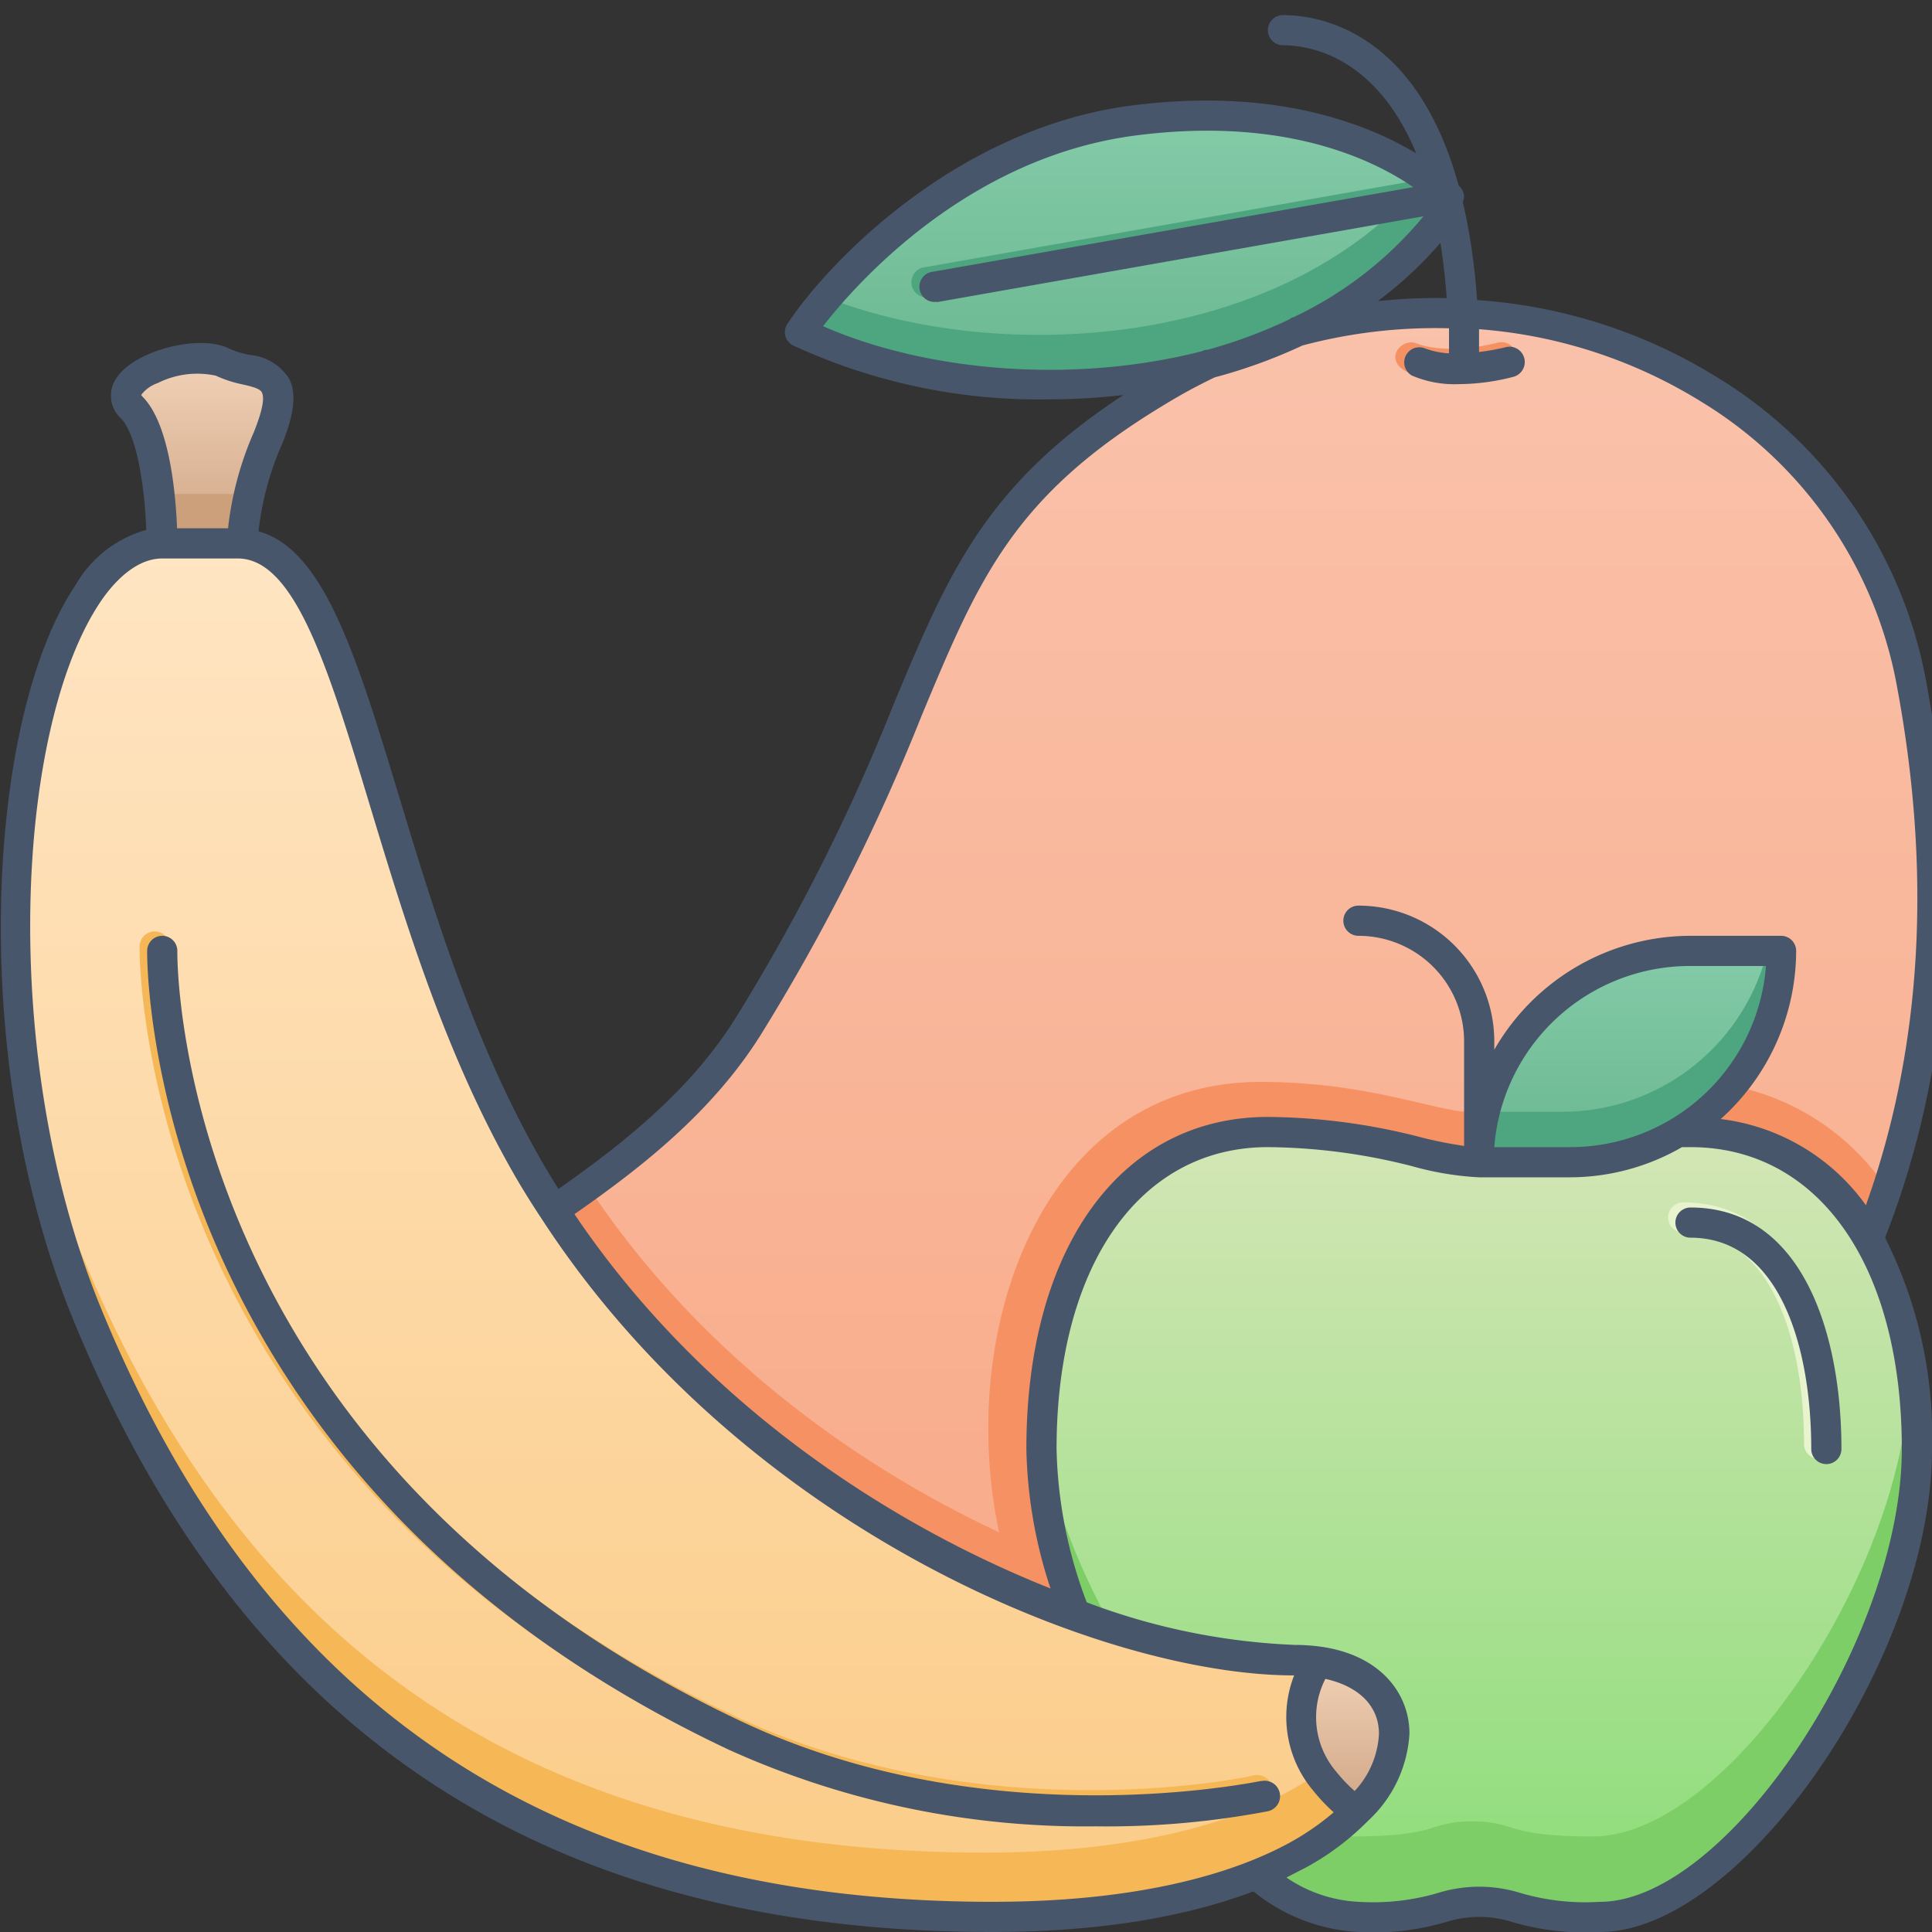 <svg xmlns="http://www.w3.org/2000/svg" xmlns:xlink="http://www.w3.org/1999/xlink" viewBox="0 0 128 128"><rect x="0" y="0" width="128" height="128" fill="#333333" stroke="none"/><defs><style>.cls-1{fill:url(#linear-gradient);}.cls-2{fill:#4da67f;}.cls-3{fill:url(#linear-gradient-2);}.cls-4{fill:#f69163;}.cls-5{fill:url(#linear-gradient-3);}.cls-6{fill:#7ece67;}.cls-7{fill:#e7f4ce;}.cls-8{fill:url(#linear-gradient-4);}.cls-9{fill:url(#linear-gradient-5);}.cls-10{fill:#f6b756;}.cls-11{fill:url(#linear-gradient-6);}.cls-12{fill:#cba07a;}.cls-13{fill:url(#linear-gradient-7);}.cls-14{fill:#47566a;}</style><linearGradient id="linear-gradient" x1="73.96" y1="25.19" x2="73.96" y2="7.34" gradientUnits="userSpaceOnUse"><stop offset="0" stop-color="#6ab891"/><stop offset="1" stop-color="#85cba9"/></linearGradient><linearGradient id="linear-gradient-2" x1="81.85" y1="111.71" x2="81.85" y2="20.41" gradientUnits="userSpaceOnUse"><stop offset="0" stop-color="#f8aa88"/><stop offset="1" stop-color="#fac2ab"/></linearGradient><linearGradient id="linear-gradient-3" x1="97.52" y1="126.68" x2="97.52" y2="74.66" gradientUnits="userSpaceOnUse"><stop offset="0" stop-color="#8cdd79"/><stop offset="1" stop-color="#d4e6b6"/></linearGradient><linearGradient id="linear-gradient-4" x1="107.5" y1="76.67" x2="107.5" y2="62.66" xlink:href="#linear-gradient"/><linearGradient id="linear-gradient-5" x1="46.21" y1="126.69" x2="46.21" y2="35.73" gradientUnits="userSpaceOnUse"><stop offset="0" stop-color="#fbcc88"/><stop offset="1" stop-color="#ffe5c3"/></linearGradient><linearGradient id="linear-gradient-6" x1="12.85" y1="35.73" x2="12.85" y2="23.46" gradientUnits="userSpaceOnUse"><stop offset="0" stop-color="#d1a788"/><stop offset="1" stop-color="#f2d3b8"/></linearGradient><linearGradient id="linear-gradient-7" x1="88.84" y1="119.68" x2="88.84" y2="109.78" xlink:href="#linear-gradient-6"/></defs><title>Fruit</title><g id="Fruit"><path class="cls-1" d="M95.45,13.46C86,26.7,64.35,27.63,52.47,21.7c2-3,10.1-12.41,22-14C86.86,6,93.32,10.76,95.19,12.44"/><path class="cls-2" d="M95.45,13.46C86,26.7,64.35,27.63,52.47,21.7a24.86,24.86,0,0,1,1.71-2.22c11.7,4.85,30.79,3.7,40.23-7.69C95.37,12.57,95.15,12.29,95.45,13.46Z"/><path class="cls-2" d="M61.47,19.7a1,1,0,0,1-.17-2l34-6a1,1,0,0,1,.35,2C59.23,20.11,61.61,19.7,61.47,19.7Z"/><path class="cls-3" d="M124.59,78.16c-.84,2.59-.63,1.89-13.06,33.5l-72,0L36.2,79.89c4.95-3.38,9.71-7.12,12.87-12.18C63.56,44.5,59.91,33.06,79.52,23.83c5.1-1.87,5.83-2.08,5.93-2.18,18.11-4.91,37.2,5.16,40.61,23C128.49,57.34,127.73,68.51,124.59,78.16Z"/><path class="cls-4" d="M94.31,111.68l-54.78,0L36.2,79.89c.82-.56,1.65-1.13,2.46-1.73C46,89.44,56.51,97,66.19,101.52c12.33,5.75,19,5,20.92,5.28C91,107.36,93.3,109.28,94.31,111.68Z"/><path class="cls-4" d="M124.59,78.16c-.84,2.59-.63,1.89-13.06,33.5l-41.78,0a43.77,43.77,0,0,1-3.56-10.17C63.34,88.18,69,71.69,83.51,71.68c7,0,11.41,1.88,13.81,2,14.2-2.15,13-2,13.27-2A16,16,0,0,1,124.59,78.16Z"/><path class="cls-5" d="M126.52,95.65c0,13-12,31-21,31-6,0-5-1-8-1s-2,1-8,1c-9,0-21-18-21-31s6-21,15-21c7,0,11,2,14,2,14.49-2.19,12.95-2,14-2C120.51,74.66,126.51,82.65,126.52,95.65Z"/><path class="cls-6" d="M105.54,126.67c-6,0-5-1-8-1s-2,1-8,1c-8.46,0-22.28-18-20.91-33.86,1.18,12.75,12.39,28.86,20.91,28.86,6,0,5-1,8-1s2,1,8,1c8.52,0,19.71-16.14,20.87-28.89C127.79,108.58,114.11,126.66,105.54,126.67Z"/><path class="cls-7" d="M119.52,95.66c0-6.77-2.11-14-8-14a1,1,0,0,1,0-2c7.37,0,10,8.26,10,16A1,1,0,0,1,119.52,95.66Z"/><path class="cls-8" d="M97.51,76.67h6a14,14,0,0,0,14-14h-6A14,14,0,0,0,97.51,76.67Z"/><path class="cls-2" d="M117.5,62.66a14,14,0,0,1-14,14h-6a14.14,14.14,0,0,1,.32-3h5.68a14,14,0,0,0,13.67-11Z"/><path class="cls-9" d="M65.29,126.69c-29,0-48.8-12.55-60-39.95-9-22-4-51,5-51h5c8,0,8.92,23.13,19,41,13,23,39,33,51,33S94.21,126.68,65.29,126.69Z"/><path class="cls-10" d="M65.29,126.69c-29,0-48.8-12.55-60-39.95A69.2,69.2,0,0,1,.53,59.19,67.93,67.93,0,0,0,5.26,82.74c11.23,27.4,31,40,60,40,16.24,0,24.33-5.34,26.18-10C93.85,117.52,86.58,126.68,65.29,126.69Z"/><path class="cls-10" d="M47.86,115.61C8.84,97.28,9.24,63.05,9.25,62.71a1,1,0,0,1,2,0c0,.33-.34,33.29,37.46,51,16.48,7.74,34.18,4,34.36,3.91a1,1,0,0,1,.43,2C74.16,121.75,59.5,121.08,47.86,115.61Z"/><path class="cls-11" d="M17.23,28.73c-.64,1.58-1.94,5.32-1.64,7H10.23c0-2.23-.38-7.38-2-9-2-2,4-4,6-3S19.22,23.73,17.23,28.73Z"/><path class="cls-4" d="M96.13,25.12c-5.51,0-3.58-3-2.22-2.34.06,0,1.85.79,5.32-.08a1,1,0,0,1,.49,1.94A14.68,14.68,0,0,1,96.13,25.12Z"/><path class="cls-12" d="M15.59,35.73H10.23s0-1.33-.17-3h5.86A8.54,8.54,0,0,0,15.59,35.73Z"/><path class="cls-13" d="M89.43,119.68c-.19,0-5.92-3.92-2.66-9.9h0C92.27,110.52,93.66,115.36,89.43,119.68Z"/><path class="cls-14" d="M83.53,118c-.17,0-17.88,3.83-34.36-3.93C11.39,96.32,11.74,63.36,11.75,63a1,1,0,0,0-1-1,1,1,0,0,0-1,1c0,.35-.43,34.58,38.57,52.94A57.33,57.33,0,0,0,72.59,121,57.11,57.11,0,0,0,84,120a1,1,0,0,0-.43-2Z"/><path class="cls-14" d="M112,80a1,1,0,0,0,0,2c5.9,0,8,7.23,8,14a1,1,0,0,0,2,0C122,88.26,119.37,80,112,80Z"/><path class="cls-14" d="M127.55,44.81A29.87,29.87,0,0,0,113.77,25a34.6,34.6,0,0,0-15.91-5.12,41.47,41.47,0,0,0-.94-6.49.92.92,0,0,0,.06-.52,1,1,0,0,0-.34-.58C93.81,2,87.35,1,85,1a1,1,0,0,0,0,2c1.74,0,6.15.7,8.83,7.16-3.34-2-9.5-4.41-19-3.15C63.51,8.53,55.05,17.12,52.17,21.45a1,1,0,0,0-.14.81,1,1,0,0,0,.52.63,38.79,38.79,0,0,0,16.88,3.57,44.25,44.25,0,0,0,5-.29c-9.16,6-11.61,11.83-15.21,20.45a131.67,131.67,0,0,1-10.5,20.85C45.77,72.19,41.38,75.7,37,78.77c-.47-.74-.92-1.49-1.35-2.26-4.32-7.65-6.91-16.16-9.19-23.68-2.85-9.41-5-16.43-9.33-17.63a19.67,19.67,0,0,1,1.58-5.83c.8-2,.94-3.34.43-4.31a3.47,3.47,0,0,0-2.62-1.55,6.22,6.22,0,0,1-1.3-.4c-1.92-1-6.16.07-7.42,1.82A2.05,2.05,0,0,0,8,27.71c1.11,1.1,1.6,4.8,1.69,7.4A7.82,7.82,0,0,0,5,38.77c-5.89,8.76-7.2,31.41-.17,48.61C16,114.71,35.93,128,65.75,128c7.9,0,13.48-1.25,17.29-2.69A12.05,12.05,0,0,0,90,128a17,17,0,0,0,5.84-.67,7.23,7.23,0,0,1,4.32,0A17,17,0,0,0,106,128c9.46,0,22-18.24,22-32a29.14,29.14,0,0,0-3.11-14C129.24,70.91,130.14,58.4,127.55,44.81ZM95.85,19.75a36.78,36.78,0,0,0-4.57.2,25.65,25.65,0,0,0,4.15-3.86Q95.7,17.77,95.85,19.75ZM54.53,21.61c2.2-2.83,9.54-11.14,20.6-12.62,9.82-1.3,15.75,1.52,18.5,3.41L61.83,18A1,1,0,0,0,62,20a.47.47,0,0,0,.17,0l32.14-5.67A24.94,24.94,0,0,1,85.73,21h0l-.21.08-.12.09a33.23,33.23,0,0,1-5.38,2,.81.81,0,0,0-.39.1l0,0C70.87,25.51,61.18,24.54,54.53,21.61ZM50.42,68.53A134.11,134.11,0,0,0,61.07,47.39c3.78-9.06,6.06-14.52,16-20.53A37.16,37.16,0,0,1,80.48,25h0a34.74,34.74,0,0,0,5.81-2.11h0A34.22,34.22,0,0,1,96,21.75c0,.54,0,1.09,0,1.66a5.57,5.57,0,0,1-1.55-.31,1,1,0,0,0-.89,1.79,7.18,7.18,0,0,0,3.1.56,14.62,14.62,0,0,0,3.59-.48A1,1,0,1,0,99.76,23a14,14,0,0,1-1.77.32c0-.51,0-1,0-1.51a32.64,32.64,0,0,1,14.75,4.82,27.91,27.91,0,0,1,12.88,18.53c2.41,12.64,1.72,24.3-2,34.69A13.87,13.87,0,0,0,114,74.14,15,15,0,0,0,119,63a1,1,0,0,0-1-1h-6a15,15,0,0,0-13,7.55V69a9,9,0,0,0-9-9,1,1,0,0,0,0,2,7,7,0,0,1,7,7v6.92a27.06,27.06,0,0,1-2.93-.59A41.4,41.4,0,0,0,84,74c-9.72,0-16,8.64-16,22a31.08,31.08,0,0,0,1.6,9.24C58.93,101,46.53,93,38.06,80.44,42.66,77.24,47.27,73.57,50.42,68.53ZM104,76H99a13,13,0,0,1,13-12h5A13,13,0,0,1,104,76ZM9.35,26.17a2.29,2.29,0,0,1,1.1-.79,5.82,5.82,0,0,1,3.85-.49,8,8,0,0,0,1.73.57c.58.13,1.18.27,1.31.52s.22.79-.52,2.65A21.71,21.71,0,0,0,15.11,35H11.73c-.08-2.14-.47-6.9-2.28-8.71ZM6.67,86.62C-.13,70,1.05,48.23,6.65,39.88,7.53,38.57,9,37,10.75,37h5c3.79,0,6,7.24,8.77,16.41,2.31,7.62,4.93,16.25,9.36,24.08.63,1.12,1.3,2.19,2,3.25h0C49.28,101.35,73.11,111,85.74,111A7.56,7.56,0,0,0,87,118.63a11.9,11.9,0,0,0,1.36,1.44A17.29,17.29,0,0,1,85.59,122c-3.31,1.85-9.45,4-19.84,4C36.84,126,17.51,113.12,6.67,86.62Zm84.69,28.26a6,6,0,0,1-1.61,3.78,10.15,10.15,0,0,1-1.22-1.28,5.55,5.55,0,0,1-.72-6.15C90,111.72,91.36,113,91.36,114.88ZM106,126a15.27,15.27,0,0,1-5.25-.58,9.21,9.21,0,0,0-5.5,0A15.27,15.27,0,0,1,90,126a9.25,9.25,0,0,1-4.77-1.61l1.34-.69a17.5,17.5,0,0,0,4-3l.07-.07a8.51,8.51,0,0,0,2.74-5.78c0-2.61-1.88-5.24-6-5.77h0a13.12,13.12,0,0,0-1.58-.1A43.83,43.83,0,0,1,72,106.16,30.17,30.17,0,0,1,70,96c0-12.15,5.5-20,14-20a39.53,39.53,0,0,1,9.62,1.28A20,20,0,0,0,98,78h6a14.88,14.88,0,0,0,7.44-2H112c8.5,0,14,7.85,14,20C126,108.62,114.41,126,106,126Z"/></g></svg>